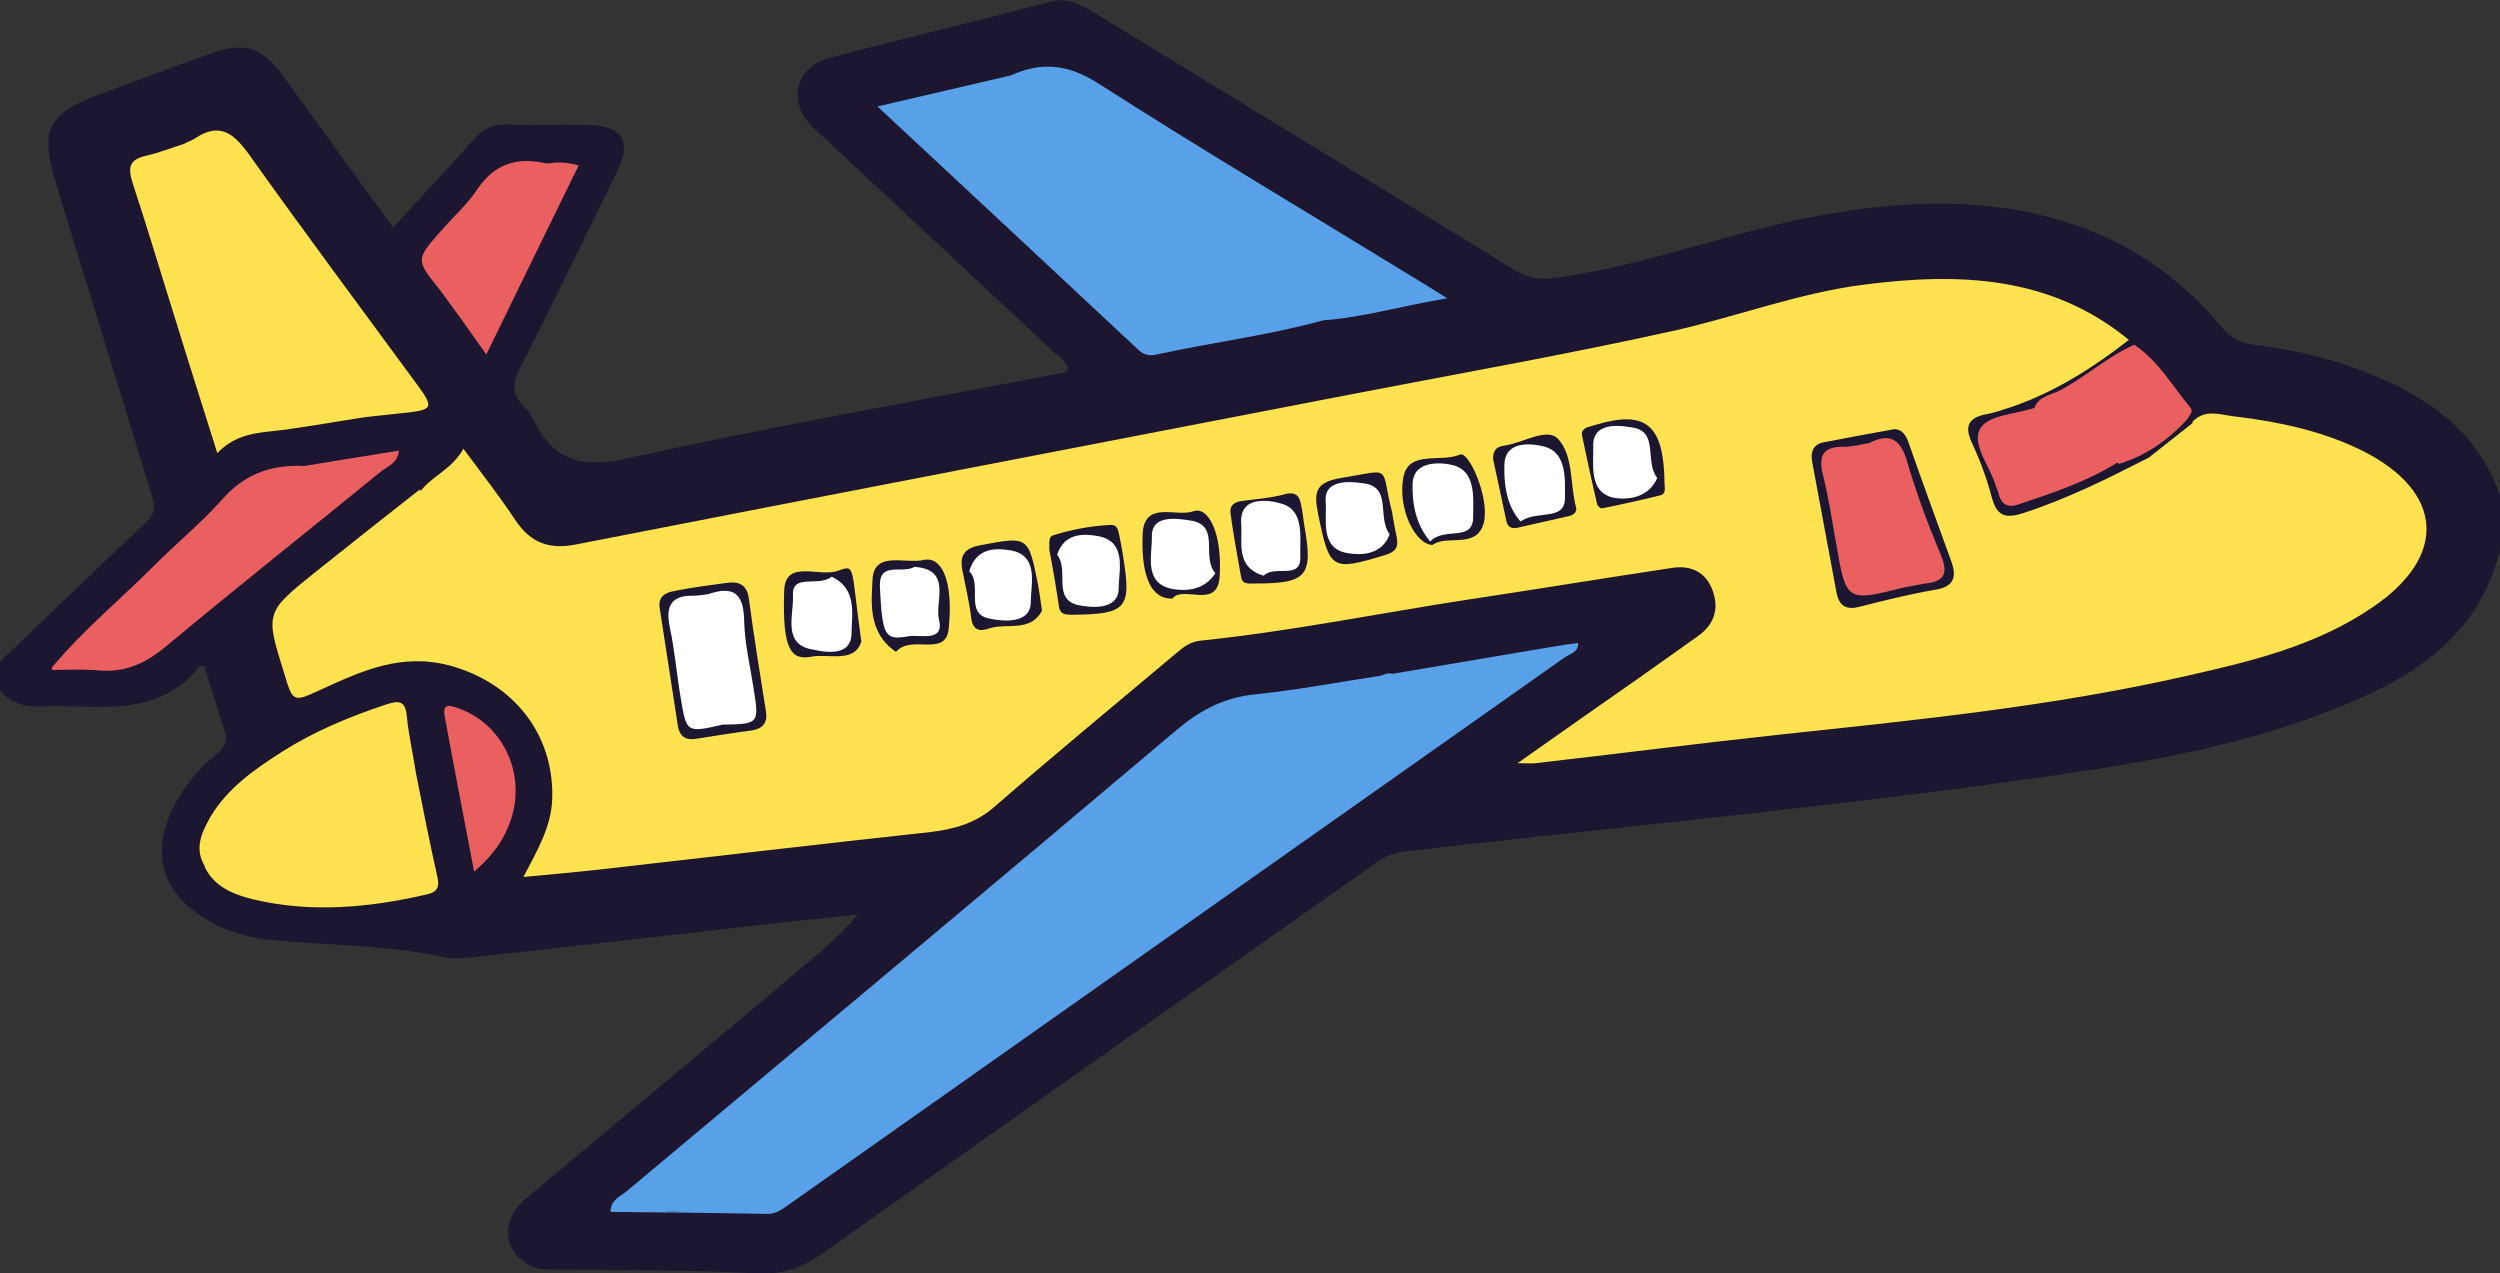 <?xml version="1.0" encoding="utf-8"?>
<!-- Generator: Adobe Illustrator 23.0.3, SVG Export Plug-In . SVG Version: 6.00 Build 0)  -->
<svg version="1.0" id="Layer_1" xmlns="http://www.w3.org/2000/svg" xmlns:xlink="http://www.w3.org/1999/xlink" x="0px" y="0px"
	 viewBox="0 0 512 260.8" style="enable-background:new 0 0 512 260.8;" xml:space="preserve">
<rect x="0" y="0" width="512" height="260.8" fill="#333333" stroke="none"/>
<path style="fill:#1D1631;" d="M0,135.5c10-9.5,19.8-19.1,29.9-28.5c2.3-2.1,1.7-3.9,1-6.2C24.5,79.9,18,59,11.6,38
	c-3.6-11.5-2-14.7,9.1-18.8c7.6-2.8,15.3-5.7,22.9-8.4c6.4-2.3,10.2-1,14.2,4.5c7.5,10.4,15,20.7,22.7,31.3
	c5.7-6.2,11.3-12.2,16.7-18.2c1.9-2.2,4-3.1,7-2.9c5.5,0.2,11-0.1,16.5,0.1c6.8,0.2,8.7,3.4,5.8,9.3c-6.7,13.6-13.2,27.2-20.1,40.7
	c-1.5,3-1.5,5.2,0.8,7.5c0.7,0.7,1.4,1.5,1.8,2.4c4.1,8.9,10.2,10.5,19.8,8.3c29.5-6.5,59.4-11.8,89.1-17.5c0.3-0.1,0.5-0.3,0.8-0.6
	c-0.2-1.9-1.9-2.6-3-3.7c-15.6-14.6-31.2-29.1-46.7-43.6c-1-0.9-2-1.8-2.9-2.7c-4.9-5.2-3.1-12,3.9-13.9
	c15.1-3.9,30.3-7.6,45.4-11.5c3.3-0.8,5.8,0.6,8.4,2.1c28.8,17.6,57.6,35.2,86.4,52.9c2.7,1.6,5.1,2.1,8.4,1.6
	c18.5-2.5,36-9.5,54.3-12.8c15.5-2.8,31-3.7,46.5,0.3c14.3,3.7,26.2,11.2,35.6,22.6c1.8,2.2,3.8,3.2,6.7,3.6
	c8.9,1.1,17.6,3.3,25.9,6.9c11.3,4.9,20.3,12,24.4,24c0,3.7,0,7.3,0,11c-3.6,15.4-14.4,24.1-28,30.2c-19.3,8.7-39.9,12.7-60.6,15.7
	c-45.1,6.6-90.6,10.8-135.9,16c-2.8,0.3-5,1.7-7.1,3.3c-37.3,26.3-74.6,52.5-111.8,78.9c-4.3,3-8.3,4.5-13.7,4.2
	c-13.6-0.8-27.3-0.6-41-0.8c-2.1,0-4.3,0.1-6.2-1.3c-4.9-3.3-4.9-9.1,0.2-13.4c19-15.9,38.1-31.8,57.1-47.8
	c3.7-3.1,7.3-6.2,10.7-10.2c-7.8,0.8-15.6,1.6-23.3,2.5c-18.4,2.1-36.7,4.2-55.1,6.2c-2.1,0.2-4.4,0.5-6.5,0
	c-11.9-2.6-24.1-2.3-36.1-3.6c-4.7-0.5-9.1-2-13.1-4.5c-8.3-5.2-10.6-13.2-6.4-22c2.2-4.6,5.4-8.4,9.3-11.6c1.9-1.5,2.1-3,1.4-5.1
	c-1.5-4.2-2.7-8.5-4-12.8c-0.4,0-0.9-0.1-1,0c-7.4,9.5-17.9,8.5-28.1,8.2c-4.5-0.1-9.3,1.1-12.8-3.2C0,139.5,0,137.5,0,135.5z"/>
<path style="fill:#58A0E8;" d="M125.1,247.5c0.3-1.9,2-2.5,3.2-3.5c37.7-31.6,75.4-63,112.9-94.7c4.8-4,9.7-6.5,15.9-7.1
	c8.6-0.9,17.1-2.5,25.6-3.8c1.1-0.4,2.5-1,3.1,0.3c0.7,1.4-0.6,2.5-1.6,3.3c-6.6,5.1-13,10.4-19.6,15.5
	c-35.3,27.3-70.1,55.3-105.2,82.8c-2.8,2.2-5.7,4-8.4,6.2c-1,0.9-2.3,1.5-3.6,1.4C140,247.8,132.6,248.6,125.1,247.5z M125.1,247.5
	c2.2,0,4.4-0.4,6.5,0c12.7,2.6,21.9-3.6,31.2-11.2c19.6-15.9,39.7-31.4,59.6-47c20.5-16.1,41.1-32.3,61.6-48.4
	c0.6-0.5,1.6-1.1,1.1-1.9c-0.3-0.5-1.5-0.4-2.3-0.6c11.6-2,23.2-3.9,34.9-5.9c1.8-0.3,3.6-0.6,5.5-0.8c0.1,1.9-1.7,2.2-2.7,2.9
	c-52.9,37.3-105.9,74.7-158.8,112c-1.3,0.9-2.6,2-4.4,2c-10.7-0.2-21.3-0.3-32-0.4c-0.1,0-0.2-0.1-0.3-0.2
	C125,247.8,125,247.7,125.1,247.5z M271,65.6c-11.2,3.1-22.7,4.5-34.1,7c-1.3,0.3-2.6,0.2-3.7-0.9c-17.6-16.4-35.2-32.9-53.5-49.9
	c9.6-2.2,18.3-4.3,27.1-6.3c2.3-1,3.8,0.6,5.3,1.7c18.8,14.2,37.3,28.9,56,43.4C269.7,61.8,272.4,62.7,271,65.6z M271,65.6
	c-3.2-5.7-9.2-8.4-14-12.2C241.6,41,225.7,29.1,210,17c-1-0.7-1.9-1.3-3.1-1.5c6.3-2.9,11.7-2.4,17.9,1.5
	c21.7,13.9,43.8,27,65.8,40.5c1.6,1,3.3,2,5.8,3.6C287.2,62.6,279.3,65,271,65.6z"/>
<path style="fill:#FFE24F;" d="M486,124.3c-11.5,7.9-24.8,11.1-38.1,14.1c-27.6,6.3-55.8,9.1-83.9,12.1c-16.5,1.8-33,3.9-49.5,5.8
	c-0.8,0.1-1.6,0-3.7,0c9.1-6.4,17.3-12.2,25.5-17.9c3.8-2.7,7.6-5.4,11.4-8.1c3.3-2.3,4.4-5.5,3.1-9.2c-1.3-3.8-4.3-5.4-8.3-4.8
	c-14,2.1-27.9,4.4-41.9,6.5c-18.2,2.8-36.3,6.5-54.7,8.4c-2,0.2-3.4,1.2-4.8,2.4c-12.5,10.5-25.1,20.9-37.4,31.6
	c-3.9,3.4-8.2,4.6-13.1,5.2c-23,2.5-45.9,5.2-68.9,7.8c-4.6,0.5-9.2,0.9-14.5,1.4c2.8-5.4,5.7-10.2,5.9-16
	c0.4-13.4-8.1-23.8-21-27.3c-9.8-2.6-17.8,1-26.1,4.8c-6,2.8-6,2.8-7.8-3.2c-3.9-12.5-3.9-12.5,6.6-20.9c7-5.6,14.1-11.2,21.1-16.7
	c4.6,2.7,6.5,7.5,9,11.7c3.6,6.1,8.6,8.5,15.4,8c10-0.8,19.7-3.1,29.5-4.9c70.6-12.8,141.1-25.9,211.8-38.2
	c17.4-3,35.1-1.8,52.6,1.3c3.1,0.5,6.8,0.7,8.4,4.4c-0.5,2.5-2.7,2.7-4.5,3.2c-2.9,0.7-3.8,2-2.7,5c1.3,3.4,2.4,6.9,3.7,10.3
	c1,2.8,2.6,3.4,5.4,2.5c6.7-2.1,13-5,19.2-8.2c2-1.1,4-2.4,6.5-2.5c13.3,1.3,25.6,5.2,36.2,13.8c4.2,3.4,7.3,7.7,9.6,12.5
	C486.6,120.9,487.4,122.6,486,124.3z M412,83.2c-1.5-2.7-4.4-2.8-6.8-3.3c-6.5-1.3-13.1-1.8-19.7-2.4c-25.7-2.6-50.3,3.9-75.1,8.3
	c-23.6,4.1-47.2,8.5-70.7,12.9c-26.8,4.9-53.6,9.9-80.5,14.8c-14.8,2.7-29.6,5.5-44.4,8c-3.4,0.6-7.1,0.6-10.4,0
	c-4-0.7-7.2-2.7-9.3-6.6c-2.6-5-6-9.6-9-14.3c2.5-3.2,6.6-4.6,8.8-8.7c3.7,5,7.4,9.7,10.7,14.7c3.1,4.6,6.9,6,12.4,4.9
	c52.7-10.3,105.3-20.4,158-30.6c22.2-4.3,44.4-8.2,66.5-13.1c13.1-2.9,25.8-7.8,39.2-9.5c19.4-2.5,38.3-1.9,54.4,11.4
	c-0.4,1.3-0.9,2.5-2.1,3.2c-5.9,3.9-11.7,7.9-18.3,10.5C414.4,83.6,413.2,84.5,412,83.2z M75,85.4c-6.7,1-13.4,2.3-20.1,3
	c-3.7,0.4-7.2,1.1-10.4,4.4c-2.9-9.3-5.7-18-8.4-26.8c-3-9.5-5.8-19-8.9-28.4c-1-3.1-0.9-4.9,2.7-5.7c2.7-0.6,5.4-1.7,8-2.5
	c2.2-0.5,2.8,1.5,3.6,2.7c10.8,16.1,21.6,32.2,32.3,48.4C74.7,81.9,76.4,83.3,75,85.4z M85.2,158.4c1.4,7.1,2.8,14.2,4.4,21.3
	c0.5,2.3-0.4,3.1-2.3,3.5c-11.7,2.7-23.6,3.8-35.4,1c-4-1-8-2.5-10-6.7c1.3-3.7,4.4-5.8,7.2-8c8.8-6.7,18.9-10.4,29.8-12.1
	C81.2,157.2,83.3,157,85.2,158.4z M486,124.3c-2.4-10.9-10.3-17.3-19.3-22.5c-7.6-4.3-15.9-6.3-24.4-7.4c-0.8-0.1-1.5-0.6-2.2-0.9
	c1.4-4.3,5.3-5.6,8.9-7.1c2.7-2.8,5.8-1.4,8.8-1.1c9.1,1.1,18,3,26.2,7.1C500.5,100.8,501.3,113.9,486,124.3z M75,85.4
	c-5-9.3-11.4-17.7-17.2-26.5c-6.5-9.9-13.3-19.6-20-29.5c0.7-0.4,1.5-0.6,2.2-1.1c4.9-3.2,7.7-1.2,10.9,3.2
	C62.3,47.5,74,63.2,85.6,79c3.2,4.4,3,4.9-2.2,5.5C80.6,84.8,77.8,85.1,75,85.4z M85.2,158.4c-15.8,0.7-29.7,5.9-40.9,17.3
	c-0.7,0.7-1.5,1.2-2.3,1.8c-2.3-3.7-0.7-7,1.1-10.2c3.5-5.9,9-9.7,14.6-13.3c6.6-4.2,13.8-7.2,21.3-9.7c2.5-0.8,4-1,4.3,2.3
	C83.7,150.6,84.6,154.5,85.2,158.4z"/>
<g>
	<path style="fill:#1D1631;" d="M437.1,70.6c-5.9,5.5-13.2,9-20.1,12.9c-1.8,2.6-4.8,2.8-7.4,3.7c-2.5,0.8-3.2,2.1-2.3,4.5
		c0.2,0.6,0-0.2,0.2,0.5c3.4,10.8,3.8,11.1,14.5,6.9c4-1.6,7.7-3.9,12.1-4.5c5.3-2,9.4-5.9,14.1-8.9c0.3,0.3,0.6,0.6,0.9,0.9
		c-3,2.4-6,4.7-9,7.1c-8.4,4.3-16.8,8.5-25.8,11.4c-3.7,1.2-5.4,0.5-6.4-3.3s-2.4-7.6-4.1-11.2c-1.6-3.5-0.5-5.1,3.1-5.8
		c1.8-0.3,3.5-1,5.2-1.5c8.9-3.1,16.6-8,23.9-13.7C436.3,69.8,436.7,70.2,437.1,70.6z"/>
	<path style="fill:#1D1631;" d="M387.9,87.9c1.8,0,2.5,1.4,3.1,3.1c2.8,8,5.7,15.9,8.6,23.9c1.2,3.3,0.6,5.3-3.4,5.9
		c-5.2,0.9-10.4,2.2-15.5,3.5c-2.8,0.7-4.1-0.4-4.6-3c-1.7-9-3.3-17.9-5-26.9c-0.3-1.9,0.3-3.4,2.3-3.8
		C378.1,89.7,382.9,88.8,387.9,87.9z M148.6,119.4c2.7-0.4,4.4,0.2,4.8,3.4c1,7.7,2.3,15.4,3.5,23.1c0.3,2.2-0.8,3.4-3,3.7
		c-3.8,0.5-7.5,1.1-11.3,1.7c-2.3,0.4-3.5-0.6-3.8-2.8c-1.2-8-2.5-16-3.7-24c-0.4-2.5,1.4-3.2,3.2-3.5
		C141.7,120.3,145.1,119.9,148.6,119.4z M257.1,119.5c-1.1,0-2.6,0.3-2.9-1.2c-0.8-4.4-1.6-8.8-2.2-13.2c-0.2-1.6,0.8-2.3,2.3-2.5
		c3-0.4,6-0.6,8.9-1.4c2.4-0.6,3,0.6,3.3,2.4c0.3,1.3,0.4,2.6,0.6,3.9C269,118,267.7,119.5,257.1,119.5z M214.9,112.6
		c0.1-1.4-0.3-2.7,0.9-3c3.8-1.2,7.7-1.9,11.7-2.1c1.3-0.1,1.5,1.1,1.7,2c0.3,1.5,0.6,2.9,0.8,4.4c1.8,10.8,0.7,11.9-10.5,12
		c-1.4,0-2.3-0.1-2.6-1.5C216.3,120.3,215.6,116.2,214.9,112.6z M183.5,133.5c-5.9-4-5-10.4-4.8-14.9c0.3-5.8,6.7-3.1,10.4-3.9
		c3.7-0.9,6.2,4.1,5.2,14C193.7,134.8,186.7,129.8,183.5,133.5z M286.1,110.3c0.3,2-0.5,2.8-2.5,3.4c-10.9,3.3-11.3,3-13.6-8.2
		c-0.9-4.4-0.9-6.7,4.6-7.6c10.9-1.8,8-2.7,10.5,7C285.4,106.7,285.7,108.5,286.1,110.3z M213.4,125.1
		C213.3,124.8,213.4,125,213.4,125.1c-2.5,4.5-7.2,2.4-10.8,3.6c-2,0.7-3.4,0.4-3.7-2.2c-0.4-3.3-1.2-6.5-1.8-9.7
		c-0.6-3,0.4-4.5,3.5-5.1c10-1.9,10-2,12,8.1C212.9,121.4,213.1,123,213.4,125.1z M305.8,94.1c-0.1-1.6,0.5-2.6,2.1-2.8
		c0.2,0,0.3-0.1,0.5-0.1c3.7-0.6,8.5-3.7,10.7-1.3c3.2,3.5,2.4,9.3,3.7,14.1c0.2,0.9-0.6,1.5-1.5,1.7c-3.5,0.8-7.1,1.6-10.6,2.4
		c-1.3,0.3-2-0.4-2.2-1.4C307.6,102.5,306.7,98.2,305.8,94.1z M293.4,111.6c-3.4,0-7.2-7.2-6-13.8c1-5.7,7.7-3,11.6-4.7
		c1.8-0.8,6.1,8.8,4.9,13.9C302.5,112.6,296.2,109.4,293.4,111.6z M340.9,99.2c0.1,0.8,0.2,1.9-0.7,2.2c-4,1-8,1.9-12.1,2.7
		c-0.3,0.1-0.9-0.5-1-0.8c-1.1-4.7-2.1-9.4-3.1-14.1c-0.2-0.9,0.4-1.5,1.4-1.8c0.5-0.1,1-0.3,1.4-0.4
		C337.2,83.9,340.8,87,340.9,99.2z M240.1,122.6c-4.2,0.1-6.4-4.2-6.1-13c0.2-7.3,6.9-3.6,10.4-4.9c3.1-1.1,5.9,4.6,5.4,13.1
		C249.5,125.1,242.3,119.7,240.1,122.6z M176.4,131.4c-1.4,4.5-6.7,2.4-10.3,3.1c-4.2,0.8-5.9-1.7-5.5-13.5c0.2-6.6,7.2-2.7,11-4.1
		C175.3,115.6,174.2,115.7,176.4,131.4z"/>
</g>
<path style="fill:#EA6060;" d="M10.8,136.5c6.3-7.5,13.8-13.7,20.7-20.6c4.6-4.6,9.6-8.7,13.9-13.5c4.5-5.2,9.9-7.2,16.5-7
	c1.1,1.7,1.2,1.8,0.3,3c-2.4,2.9-4.7,6-7.4,8.7c-8,7.9-16.2,15.7-23.8,24c-4.2,4.6-8.7,6.9-14.8,5.9
	C14.4,136.7,12.5,137.5,10.8,136.5z M10.8,136.5c9.2,1.5,15.9-1.9,21.9-8.9C41.4,117.4,52,109,60.5,98.5c0.7-0.8,2.6-1.3,1.4-3
	c6.5-1.1,13-2.1,19.8-3.2c-0.3,2.6-2.3,3.2-3.6,4.2c-14.7,12-29.5,23.7-44,35.8c-4.2,3.5-8.4,5.5-13.9,5c-3.1-0.3-6.3-0.1-9.4-0.1
	c-0.1,0-0.2-0.2-0.2-0.3C10.6,136.8,10.7,136.6,10.8,136.5z M437.1,70.6c4.9,3.3,7.8,8.4,11.5,12.9c0.7,0.9-0.3,1.5-0.5,2.2
	c-3.9,4.3-8.5,7.6-14.1,9.3c-5.1-2.8-10.1-5.9-15.3-8.8c-1-0.6-2-1.2-2.1-2.5c0.7-2.4,3.2-2.8,5-3.6C427,77.3,431.5,73.1,437.1,70.6
	z M112,33.5c2-0.3,3.9-0.4,6.5,0.4c-6.2,12.7-12.4,25.3-18.9,38.7c-3.3-4.7-6.3-8.9-9.4-13.1c5.5-7.6,11.8-14.7,17.3-22.3
	C108.7,35.5,110.4,34.6,112,33.5z M97.1,178.5c-2.1-11-4.1-21.3-6-31.7c-0.6-3,1.2-2.3,2.9-1.7c9.6,3.5,14.2,14.5,10.1,24.2
	C102.7,172.7,100.5,175.6,97.1,178.5z M112,33.5c-6.2,8-12.4,16-18.6,23.9c-0.8,1.1-1.7,2-3.2,2.1c-5.1-6.3-5.1-6.3,0.1-12.2
	c2.5-2.9,5.4-5.4,7.5-8.6C101.4,33.4,106.1,32.1,112,33.5z M434,94.5c-6.4,4.1-13.5,6.4-20.6,8.8c-2.2,0.8-3.5,0-4.1-2.2
	c-0.1-0.5-0.3-0.9-0.5-1.4c-1.1-4.1-5.2-8.7-3.2-12c1.6-2.7,7.3-2.9,11.2-4.2c4.9,2.9,9.7,5.9,14.6,8.8
	C432.5,92.8,433.5,93.4,434,94.5z M390,120.3c-11.9,3-11.9,3-14-9.2c-0.8-4.6-1.5-9.1-2.6-13.6c-1-3.9-0.3-6.1,4.2-6
	c1.8,0,3.6-0.5,5.4-0.8c1.6,1.4,2.2,3.3,2.8,5.2c1.9,6,3.2,12.2,4.8,18.3C391.1,116.3,391.7,118.4,390,120.3z M390,120.3
	c-0.7-8.6-3.8-16.6-5.9-24.8c-0.4-1.6-0.8-3.2-1.2-4.8c4.3-2.2,6.4-0.6,7.7,3.9c1.9,6.5,4.3,12.9,6.9,19.1c1.5,3.7,0.8,5.4-3.2,5.8
	C392.9,119.7,391.4,120.1,390,120.3z"/>
<path style="fill:#FFFFFF;" d="M148,148.4c-7.4,1.7-7.4,1.7-8.6-5.5c-0.8-4.7-1.2-9.6-2.2-14.3c-0.9-4.2,0-6.7,4.8-6.6
	c1,0,2-0.2,3-0.3c1.6,1.4,2.1,3.4,2.2,5.3c0.4,5.4,1.2,10.8,1.9,16.2C149.3,145.1,149.4,146.9,148,148.4z M148,148.4
	c-1-8.9-2-17.8-3-26.7c5.2-1.8,7.3-0.2,7.4,5.4c0.1,4.6,1.2,9.1,1.9,13.7C155.5,148.2,155.5,148.3,148,148.4z M258.8,117.9
	c-5.9-1.7-4.3-7.1-4.6-10.6c-0.5-6.3,6.6-4.7,8.4-4.1c4.6,1.4,3.6,7,3.7,10.7C266.6,118.9,261.1,115.6,258.8,117.9z M216.5,113.6
	c1.5-4.6,5.7-4.3,8.4-3.8c6,1.1,4.2,7.2,4.2,10.7c0,4.7-6.1,3.9-8.4,3.4C215.5,122.6,219,116.7,216.5,113.6z M187.3,116.1
	c7.8,0.5,4.1,7.2,5,10.8c1.2,4.7-4,3-6.2,3.4c-4.9,0.9-5.4,0-5.9-10.1C180,114.8,184.7,117.6,187.3,116.1z M284.6,109.4
	c-1.6,4.4-6,4.3-8.5,3.9c-5.9-0.9-4.3-7-4.6-10.6c-0.4-4.9,5.8-4,7.9-3.7C285.1,99.8,282,106,284.6,109.4z M198.5,117
	c1.5-5.1,5.8-4.7,8.4-4.3c6,1,4.2,7.1,4.2,10.6c0,4.7-6.1,3.9-8.4,3.4C197.4,125.7,201.3,119.7,198.5,117z M311.4,106.8
	c-3-3.4-3.4-7.9-3.3-11.6c0.1-5.3,6.2-4.3,8.3-3.7c4.6,1.3,4.1,7,4.1,10.5C320.5,106.8,314.8,104.4,311.4,106.8z M292.9,110.9
	c-3.2-3.8-3.7-8.3-3.6-11.9c0.2-4.9,6.2-4.3,8.4-3.7c4.7,1.3,4,7,4,10.6C301.7,111.1,295.8,107.8,292.9,110.9z M339.4,97.9
	c-1.9,4.4-6.7,4.5-9.1,4c-5-1.2-3.9-7-4-10.5c-0.2-5.3,6-4.2,8.3-3.8C339.7,88.6,336.8,94.6,339.4,97.9z M248.9,117.4
	c-2.3,3.6-6.2,3.7-8.9,3.2c-5.9-1.2-4-7.1-4.1-10.7c-0.1-4.6,5.2-3.7,7.9-3.3C250.1,107.6,245.9,113.9,248.9,117.4z M170.3,118.1
	c5.4,2.5,4.1,7.9,4.1,11.5c0,5.5-6.5,3.7-8.6,3.3c-5.5-1.3-3.2-7.3-3.4-10.9C162.1,117.3,167.7,120.3,170.3,118.1z"/>
</svg>
